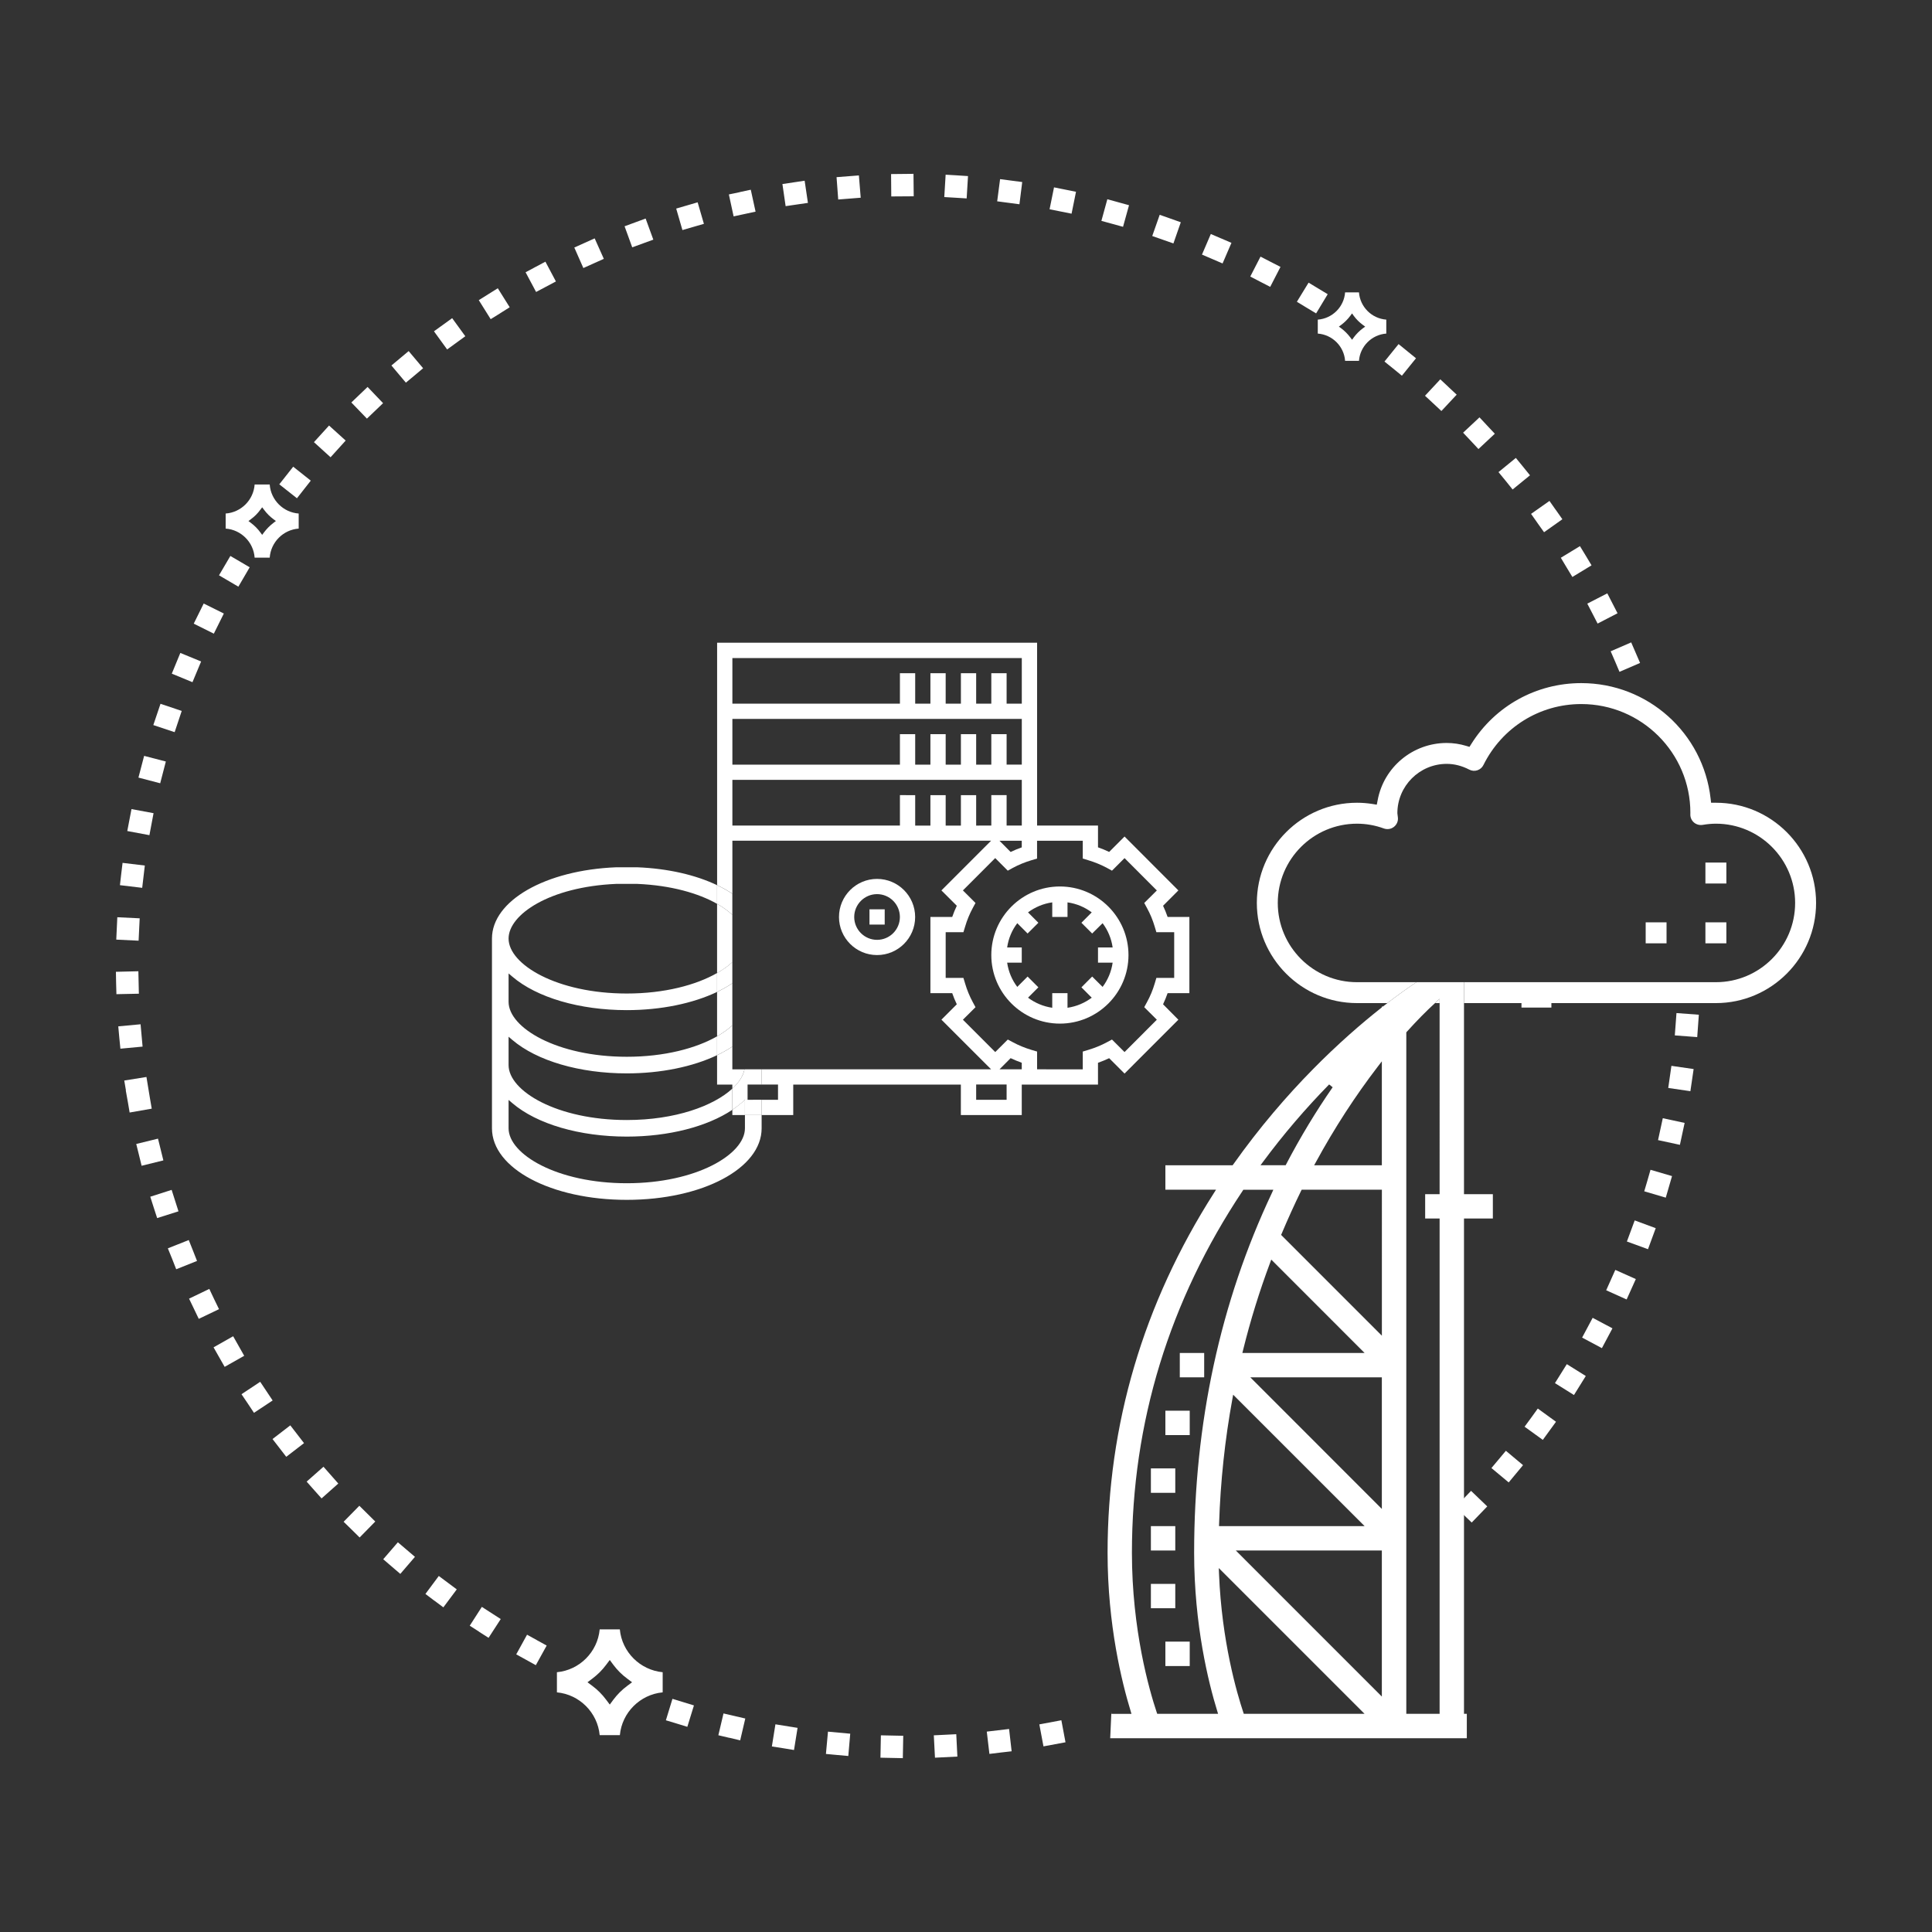 <?xml version="1.0" encoding="iso-8859-1"?>
<!-- Generator: Adobe Illustrator 15.1.0, SVG Export Plug-In . SVG Version: 6.00 Build 0)  -->
<!DOCTYPE svg PUBLIC "-//W3C//DTD SVG 1.1//EN" "http://www.w3.org/Graphics/SVG/1.1/DTD/svg11.dtd">
<svg version="1.1" id="Layer_1" xmlns="http://www.w3.org/2000/svg" xmlns:xlink="http://www.w3.org/1999/xlink" x="0px" y="0px"
	 width="50px" height="50px" viewBox="0 0 50 50" style="enable-background:new 0 0 50 50;" xml:space="preserve">
<rect x="0" y="0" width="50" height="50" fill="#333333" stroke="none"/>
<path style="fill:#FFFFFF;" d="M23.075,45.495L23.075,45.495l-0.289-0.006l0.011-0.579l0.289,0.006l0.29,0.006l-0.011,0.579
	L23.075,45.495z M24.167,44.91l0.581-0.029l0.029,0.579l-0.58,0.029L24.167,44.91z M21.665,45.419L21.665,45.419l-0.29-0.027
	l0.053-0.577l0.576,0.053l-0.05,0.577L21.665,45.419z M25.538,44.814l0.577-0.068l0.066,0.577l-0.288,0.033l-0.287,0.035
	L25.538,44.814z M20.263,45.243l-0.287-0.045l0.092-0.573l0.573,0.092l-0.092,0.573L20.263,45.243z M26.898,44.627l0.57-0.107
	l0.107,0.57l-0.57,0.106L26.898,44.627z M18.875,44.973v0.002l-0.284-0.067l0.133-0.564l0.564,0.131l-0.132,0.565L18.875,44.973z
	 M17.512,44.605l-0.279-0.084l0.17-0.555l0.556,0.17l-0.171,0.554L17.512,44.605z M13.613,42.954L13.613,42.954l-0.253-0.139
	l0.28-0.509l0.254,0.14h-0.002l0.256,0.141l-0.281,0.508L13.613,42.954z M12.4,42.231v-0.002l-0.243-0.156l0.313-0.487l0.489,0.315
	l-0.315,0.486L12.4,42.231z M11.241,41.424v0.002l-0.231-0.175l0.346-0.465l0.465,0.347l-0.347,0.465L11.241,41.424z M10.139,40.543
	l-0.221-0.19l0.379-0.439l0.442,0.377l-0.379,0.441L10.139,40.543z M9.1,39.585l-0.207-0.202L9.3,38.969l0.412,0.408L9.307,39.79
	L9.1,39.585z M37.669,39.002l0.402-0.419l0.419,0.403l-0.402,0.417L37.669,39.002z M8.128,38.561l-0.192-0.217l0.436-0.385
	l0.383,0.435l-0.433,0.385L8.128,38.561z M38.598,37.993l0.188-0.224l0.186-0.223l0.444,0.372l-0.185,0.223l-0.186,0.224
	L38.598,37.993z M7.23,37.471L7.23,37.471l-0.177-0.229l0.46-0.354l0.355,0.46l-0.46,0.354L7.23,37.471z M39.456,36.923l0.172-0.234
	l0.17-0.236l0.471,0.342l-0.341,0.469L39.456,36.923z M6.413,36.323L6.413,36.323L6.25,36.082l0.484-0.321l0.322,0.483l-0.483,0.32
	L6.413,36.323z M40.242,35.795l0.307-0.491l0.491,0.307l-0.306,0.492L40.242,35.795z M5.67,35.121L5.67,35.121l-0.143-0.252
	l0.507-0.287l0.286,0.506l-0.506,0.286L5.67,35.121z M40.945,34.617l0.273-0.512l0.512,0.272l-0.273,0.513L40.945,34.617z
	 M5.019,33.871L5.019,33.871l-0.126-0.262l0.524-0.252l0.124,0.263l0.127,0.261l-0.524,0.251L5.019,33.871z M41.568,33.392
	l0.236-0.527l0.531,0.237l-0.238,0.528L41.568,33.392z M4.454,32.577l-0.11-0.27l0.541-0.215l0.108,0.271l0.106,0.27L4.56,32.848
	L4.454,32.577z M42.104,32.13l0.202-0.546l0.544,0.201l-0.2,0.544L42.104,32.13z M3.977,31.247L3.977,31.247l-0.088-0.276
	l0.553-0.177l0.177,0.555l-0.552,0.175L3.977,31.247z M42.553,30.831l0.082-0.278l0.08-0.279l0.557,0.163l-0.162,0.558
	L42.553,30.831z M3.596,29.888L3.596,29.888l-0.07-0.282l0.563-0.138l0.139,0.563L3.665,30.17L3.596,29.888z M42.91,29.506
	l0.123-0.567l0.565,0.122l-0.122,0.567L42.91,29.506z M3.312,28.538L3.312,28.538L3.255,28.22h0.004l-0.043-0.256l0.574-0.092
	l0.088,0.535l0.049,0.285l-0.572,0.1L3.312,28.538z M43.174,28.156l0.082-0.572l0.575,0.083l-0.084,0.573L43.174,28.156z
	 M3.087,26.851l-0.026-0.289l0.577-0.054l0.052,0.578L3.116,27.14L3.087,26.851z M43.344,26.796l0.043-0.578l0.579,0.043
	l-0.042,0.579L43.344,26.796z M3.005,25.439L3.005,25.439L3,25.15l0.581-0.014l0.013,0.581l-0.581,0.012L3.005,25.439z
	 M3.009,24.317l0.027-0.579l0.579,0.028l-0.028,0.579L3.009,24.317z M3.104,22.908l0.033-0.287l0.035-0.29L3.748,22.4L3.68,22.977
	L3.104,22.908z M3.294,21.507l0.109-0.568l0.571,0.106l-0.107,0.569L3.294,21.507z M3.583,20.124l0.147-0.562l0.562,0.146
	l-0.146,0.563L3.583,20.124z M3.968,18.765l0.186-0.551l0.549,0.185L4.52,18.948L3.968,18.765z M4.446,17.434l0.221-0.536
	l0.538,0.221l-0.224,0.536L4.446,17.434z M41.799,17.12l-0.115-0.265l0.531-0.23l0.23,0.532l-0.533,0.23L41.799,17.12z M5.014,16.14
	l0.258-0.521l0.521,0.259l-0.259,0.521L5.014,16.14z M41.213,15.88L41.213,15.88l-0.134-0.258l0.518-0.266l0.132,0.257l0.133,0.258
	l-0.516,0.267L41.213,15.88z M5.668,14.889l0.294-0.501l0.5,0.293l-0.146,0.251l-0.147,0.251L5.668,14.889z M40.543,14.684
	L40.543,14.684l-0.149-0.249l0.495-0.301l0.151,0.248l0.149,0.249l-0.496,0.301L40.543,14.684z M39.79,13.536v-0.001l-0.166-0.236
	l0.476-0.335l0.167,0.238V13.2l0.167,0.238l-0.474,0.336L39.79,13.536z M7.228,12.534l0.36-0.456l0.455,0.361l-0.358,0.456
	L7.228,12.534z M38.965,12.442L38.965,12.442l-0.184-0.224l0.449-0.367l0.184,0.225l0.182,0.225l-0.45,0.367L38.965,12.442z
	 M8.125,11.443l0.391-0.43l0.43,0.389l-0.391,0.432L8.125,11.443z M38.063,11.408l-0.198-0.21l0.424-0.397l0.198,0.212l0.199,0.212
	l-0.424,0.396L38.063,11.408z M9.093,10.416l0.42-0.402l0.401,0.42l-0.418,0.4L9.093,10.416z M37.092,10.44L37.092,10.44
	l-0.213-0.198l0.396-0.425l0.212,0.198v0.001l0.212,0.198l-0.396,0.423L37.092,10.44z M10.13,9.459l0.446-0.373L10.95,9.53
	l-0.222,0.187l-0.224,0.186L10.13,9.459z M36.056,9.539L35.83,9.357l0.365-0.452l0.451,0.367l-0.365,0.451L36.056,9.539z
	 M11.231,8.574l0.471-0.34l0.34,0.468l-0.47,0.342L11.231,8.574z M12.391,7.768l0.246-0.154l0.246-0.154l0.308,0.492l-0.247,0.155
	h0.002L12.699,8.26L12.391,7.768z M33.812,7.961L33.812,7.961L33.563,7.81l0.303-0.495l0.495,0.299l-0.3,0.497L33.812,7.961z
	 M13.602,7.046l0.513-0.274l0.272,0.512l-0.513,0.272L13.602,7.046z M32.613,7.29L32.613,7.29l-0.256-0.133l0.265-0.516l0.259,0.134
	l0.258,0.132l-0.266,0.517L32.613,7.29z M14.863,6.406l0.527-0.237l0.237,0.53l-0.53,0.238L14.863,6.406z M31.373,6.703
	L31.373,6.703l-0.266-0.114l0.229-0.533l0.267,0.115V6.17l0.267,0.115L31.64,6.818L31.373,6.703z M16.164,5.856l0.545-0.2
	l0.199,0.546l-0.546,0.199L16.164,5.856z M30.094,6.204L30.094,6.204L29.82,6.108l0.193-0.549l0.272,0.096l0.274,0.097L30.368,6.3
	L30.094,6.204z M17.5,5.398l0.555-0.162l0.162,0.557l-0.556,0.161L17.5,5.398z M28.785,5.793L28.785,5.793l-0.281-0.077l0.154-0.56
	l0.561,0.155L29.064,5.87L28.785,5.793z M18.863,5.032l0.283-0.059V4.971L19.43,4.91l0.124,0.567L18.986,5.6L18.863,5.032z
	 M27.448,5.473l-0.285-0.057l0.115-0.567l0.569,0.114L27.732,5.53L27.448,5.473z M20.249,4.763l0.575-0.086l0.085,0.574L20.62,5.293
	l-0.288,0.042L20.249,4.763z M26.094,5.248L25.807,5.21l0.075-0.574l0.573,0.075l-0.072,0.575L26.094,5.248z M21.65,4.585
	l0.578-0.045l0.047,0.577l-0.582,0.046L21.65,4.585z M24.727,5.117L24.438,5.1l0.035-0.579l0.288,0.017l0.291,0.019l-0.035,0.578
	L24.727,5.117z M23.061,4.505l0.58-0.006l0.006,0.581l-0.581,0.004L23.061,4.505z"/>
<g>
	<defs>
		<rect id="SVGID_1_" width="50" height="50"/>
	</defs>
	<clipPath id="SVGID_2_">
		<use xlink:href="#SVGID_1_"  style="overflow:visible;"/>
	</clipPath>
	<path style="clip-path:url(#SVGID_2_);fill:#FFFFFF;" d="M7.73,13.68v-0.39c-0.4-0.029-0.721-0.35-0.75-0.751H6.59
		c-0.029,0.401-0.35,0.722-0.75,0.751v0.39c0.4,0.029,0.721,0.351,0.75,0.752h0.39C7.009,14.031,7.33,13.709,7.73,13.68
		 M7.078,13.531c-0.093,0.071-0.176,0.154-0.246,0.248l-0.047,0.063l-0.047-0.063c-0.068-0.094-0.152-0.177-0.246-0.248L6.43,13.484
		l0.062-0.046c0.094-0.069,0.178-0.152,0.246-0.247l0.047-0.062l0.047,0.062c0.07,0.095,0.153,0.178,0.246,0.247l0.062,0.046
		L7.078,13.531z"/>
	<path style="clip-path:url(#SVGID_2_);fill:#FFFFFF;" d="M17.15,43.798v-0.521c-0.585-0.056-1.054-0.522-1.109-1.109H15.52
		c-0.055,0.587-0.522,1.054-1.107,1.109v0.521c0.585,0.055,1.052,0.523,1.107,1.108h0.522C16.096,44.321,16.565,43.853,17.15,43.798
		 M16.233,43.63c-0.137,0.101-0.257,0.222-0.36,0.359l-0.092,0.125l-0.094-0.125c-0.103-0.138-0.223-0.259-0.358-0.359l-0.125-0.093
		l0.125-0.094c0.135-0.101,0.257-0.222,0.358-0.358l0.094-0.125l0.092,0.125c0.103,0.137,0.223,0.258,0.36,0.358l0.125,0.094
		L16.233,43.63z"/>
	<path style="clip-path:url(#SVGID_2_);fill:#FFFFFF;" d="M35.877,8.633V8.272c-0.377-0.028-0.679-0.33-0.707-0.706h-0.359
		c-0.027,0.376-0.33,0.678-0.707,0.706v0.361c0.377,0.028,0.68,0.33,0.707,0.706h0.359C35.198,8.963,35.5,8.661,35.877,8.633
		 M35.268,8.499c-0.088,0.065-0.166,0.144-0.231,0.231l-0.045,0.063L34.944,8.73c-0.066-0.087-0.144-0.166-0.231-0.231l-0.063-0.046
		l0.063-0.047c0.088-0.066,0.165-0.143,0.231-0.231l0.047-0.064l0.045,0.064c0.065,0.089,0.144,0.166,0.231,0.231l0.064,0.047
		L35.268,8.499z"/>
	<path style="clip-path:url(#SVGID_2_);fill:#FFFFFF;" d="M19.279,29.2c0,0.673-1.256,1.422-3.058,1.422
		c-1.803,0-3.059-0.749-3.059-1.422v-0.734l0.096,0.082c0.634,0.543,1.742,0.867,2.963,0.867c1.085,0,2.078-0.257,2.732-0.693
		v-0.549c-0.486,0.448-1.475,0.813-2.732,0.813c-1.803,0-3.059-0.749-3.059-1.422v-0.734l0.096,0.082
		c0.634,0.542,1.742,0.867,2.963,0.867c0.884,0,1.708-0.172,2.337-0.471v-0.488c-0.543,0.31-1.359,0.529-2.337,0.529
		c-1.803,0-3.059-0.749-3.059-1.422v-0.735l0.096,0.082c0.634,0.543,1.742,0.868,2.963,0.868c0.884,0,1.708-0.172,2.337-0.471
		v-0.489c-0.543,0.31-1.359,0.53-2.337,0.53c-1.803,0-3.059-0.749-3.059-1.422c0-0.623,1.064-1.341,2.784-1.415h0.549
		c0.876,0.038,1.582,0.243,2.063,0.516v-0.483c-0.551-0.263-1.265-0.431-2.066-0.463h-0.544c-1.832,0.073-3.216,0.865-3.216,1.845
		v4.91c0,1.039,1.532,1.852,3.489,1.852c1.956,0,3.49-0.813,3.49-1.852v-0.343h-0.432V29.2z"/>
	<path style="clip-path:url(#SVGID_2_);fill:#FFFFFF;" d="M22.698,24.717c0.544,0,0.986-0.441,0.986-0.985
		c0-0.543-0.442-0.986-0.986-0.986s-0.985,0.443-0.985,0.986C21.713,24.275,22.154,24.717,22.698,24.717 M22.698,23.14
		c0.327,0,0.591,0.266,0.591,0.592c0,0.326-0.264,0.591-0.591,0.591c-0.325,0-0.591-0.265-0.591-0.591
		C22.107,23.406,22.373,23.14,22.698,23.14"/>
	<rect x="22.502" y="23.533" style="clip-path:url(#SVGID_2_);fill:#FFFFFF;" width="0.394" height="0.395"/>
	<path style="clip-path:url(#SVGID_2_);fill:#FFFFFF;" d="M30.781,25.702v-1.971h-0.563c-0.034-0.1-0.075-0.196-0.118-0.29
		l0.396-0.397l-1.393-1.395l-0.398,0.399c-0.094-0.045-0.19-0.085-0.289-0.119v-0.564H26.84v-4.731h-8.281v6.274
		c0.143,0.067,0.274,0.141,0.395,0.221v-1.371h6.695l-1.285,1.286l0.398,0.397c-0.045,0.094-0.084,0.19-0.119,0.29h-0.564v1.971
		h0.564c0.035,0.1,0.074,0.196,0.119,0.289l-0.398,0.398l1.285,1.284H19.71v0.395h0.425v0.395H19.71v0.395h0.819v-0.789h4.338v0.789
		h1.576v-0.789h1.973v-0.564c0.099-0.035,0.195-0.075,0.289-0.119l0.398,0.398l1.393-1.394L30.1,25.991
		c0.043-0.094,0.084-0.189,0.118-0.289H30.781z M18.954,17.03h7.49v1.181h-0.393v-0.788h-0.396v0.788h-0.392v-0.788h-0.395v0.788
		h-0.394v-0.788h-0.395v0.788h-0.394v-0.788H23.29v0.788h-4.336V17.03z M18.954,18.605h7.49v1.183h-0.393V19h-0.396v0.789h-0.392V19
		h-0.395v0.789h-0.394V19h-0.395v0.789h-0.394V19H23.29v0.789h-4.336V18.605z M25.263,21.366v-0.788h-0.395v0.788h-0.394v-0.788
		h-0.395v0.788h-0.394v-0.788H23.29v0.788h-4.336v-1.183h7.49v1.183h-0.393v-0.788h-0.396v0.788H25.263z M26.443,21.759v0.171
		c-0.098,0.034-0.194,0.074-0.288,0.119l-0.288-0.29H26.443z M26.051,28.463h-0.788v-0.396h0.788V28.463z M26.443,27.674h-0.576
		l0.288-0.289c0.094,0.044,0.19,0.084,0.288,0.119V27.674z M29.939,26.39l-0.836,0.837l-0.325-0.324l-0.129,0.069
		c-0.151,0.082-0.314,0.148-0.487,0.2l-0.14,0.042v0.46H26.84v-0.46l-0.143-0.042c-0.172-0.052-0.335-0.118-0.486-0.2l-0.129-0.069
		l-0.325,0.324L24.92,26.39l0.326-0.324l-0.07-0.13c-0.082-0.151-0.15-0.315-0.2-0.486l-0.043-0.142h-0.459v-1.182h0.459
		l0.043-0.141c0.05-0.172,0.118-0.336,0.2-0.487l0.07-0.129l-0.326-0.325l0.836-0.837l0.325,0.326l0.129-0.071
		c0.151-0.082,0.314-0.148,0.486-0.2l0.143-0.042v-0.461h1.183v0.461l0.14,0.042c0.173,0.052,0.336,0.119,0.487,0.2l0.129,0.071
		l0.325-0.325l0.836,0.837l-0.326,0.324l0.07,0.129c0.084,0.151,0.151,0.315,0.202,0.487l0.042,0.141h0.461v1.182h-0.461
		l-0.042,0.142c-0.051,0.171-0.118,0.336-0.202,0.486l-0.07,0.13L29.939,26.39z"/>
	<path style="clip-path:url(#SVGID_2_);fill:#FFFFFF;" d="M18.953,27.086c-0.121,0.08-0.252,0.154-0.395,0.222v0.761h0.395v0.104
		c0.174-0.16,0.281-0.331,0.314-0.499h-0.314V27.086z"/>
	<path style="clip-path:url(#SVGID_2_);fill:#FFFFFF;" d="M19.279,28.857v-0.393l-0.095,0.083c-0.071,0.061-0.149,0.118-0.231,0.174
		v0.136H19.279z"/>
	<path style="clip-path:url(#SVGID_2_);fill:#FFFFFF;" d="M18.953,23.676c-0.107-0.1-0.238-0.195-0.395-0.284v1.79
		c0.155-0.087,0.288-0.182,0.395-0.282V23.676z"/>
	<path style="clip-path:url(#SVGID_2_);fill:#FFFFFF;" d="M18.953,25.448c-0.121,0.08-0.252,0.154-0.395,0.223v1.148
		c0.155-0.088,0.288-0.185,0.395-0.283V25.448z"/>
	<path style="clip-path:url(#SVGID_2_);fill:#FFFFFF;" d="M18.953,23.676V23.13c-0.121-0.08-0.252-0.154-0.395-0.222v0.484
		C18.715,23.481,18.846,23.576,18.953,23.676"/>
	<path style="clip-path:url(#SVGID_2_);fill:#FFFFFF;" d="M19.347,28.463v-0.395h0.364v-0.395h-0.443
		c-0.033,0.168-0.141,0.339-0.315,0.499v0.549c0.082-0.056,0.161-0.112,0.232-0.174l0.095-0.083v0.393h0.431v-0.395H19.347z"/>
	<path style="clip-path:url(#SVGID_2_);fill:#FFFFFF;" d="M18.953,24.899c-0.107,0.101-0.24,0.195-0.395,0.282v0.488
		c0.143-0.067,0.274-0.142,0.395-0.222V24.899z"/>
	<path style="clip-path:url(#SVGID_2_);fill:#FFFFFF;" d="M18.953,26.536c-0.107,0.1-0.24,0.195-0.395,0.283v0.487
		c0.143-0.066,0.274-0.141,0.395-0.221V26.536z"/>
	<path style="clip-path:url(#SVGID_2_);fill:#FFFFFF;" d="M27.43,22.942c-0.978,0-1.775,0.796-1.775,1.775
		c0,0.978,0.798,1.774,1.775,1.774c0.979,0,1.775-0.796,1.775-1.774C29.205,23.738,28.409,22.942,27.43,22.942 M28.795,24.914
		c-0.033,0.232-0.125,0.447-0.26,0.627l-0.27-0.268l-0.278,0.279l0.267,0.268c-0.18,0.135-0.394,0.227-0.627,0.261v-0.379h-0.395
		v0.379c-0.232-0.034-0.446-0.126-0.627-0.261l0.268-0.268l-0.279-0.279l-0.267,0.268c-0.137-0.18-0.228-0.395-0.262-0.627h0.378
		V24.52h-0.378c0.034-0.234,0.125-0.448,0.262-0.628l0.267,0.267l0.279-0.278l-0.268-0.269c0.181-0.135,0.395-0.226,0.627-0.259
		v0.378h0.395v-0.378c0.233,0.033,0.447,0.124,0.627,0.259l-0.267,0.269l0.278,0.278l0.27-0.267c0.135,0.18,0.227,0.394,0.26,0.628
		h-0.379v0.394H28.795z"/>
	<path style="clip-path:url(#SVGID_2_);fill:#FFFFFF;" d="M37.257,30.905h-0.374v0.63h0.374v12.818h-0.862V26.717l0.015-0.017
		c0.252-0.28,0.503-0.535,0.728-0.74h-1.232c-0.032,0.025-0.065,0.05-0.099,0.076l-0.015,0.012h-0.029v0.021l-0.021,0.018
		c-0.99,0.781-2.459,2.118-3.824,4.046l-0.018,0.024H30.16v0.632h1.311l-0.057,0.09c-1.825,2.856-2.75,5.989-2.75,9.307
		c0,1.877,0.375,3.369,0.596,4.093l0.022,0.075h-0.519v-0.059l-0.031,0.69h9.229v-0.632h-0.073V31.535h0.747v-0.63h-0.747V25.96
		h-0.631V30.905z M32.69,30.065c0.522-0.705,1.097-1.377,1.708-2l0.091,0.073c-0.435,0.627-0.838,1.295-1.2,1.987l-0.016,0.031
		h-0.651L32.69,30.065z M29.949,44.354l-0.014-0.04c-0.193-0.577-0.641-2.136-0.641-4.128c0-3.365,0.965-6.519,2.867-9.37
		l0.016-0.026h0.777l-0.037,0.083c-1.336,2.826-2.013,5.96-2.013,9.313c0,1.877,0.374,3.369,0.597,4.093l0.023,0.075H29.949z
		 M35.316,35.015h-3.164l0.018-0.072c0.19-0.771,0.426-1.53,0.699-2.26l0.031-0.085L35.316,35.015z M35.316,39.496h-3.768
		l0.002-0.06c0.035-1.096,0.152-2.184,0.344-3.232l0.02-0.109L35.316,39.496z M32.189,44.354l-0.013-0.04
		c-0.165-0.495-0.558-1.836-0.628-3.585l-0.006-0.148l3.773,3.773H32.189z M35.762,43.907l-3.779-3.78h3.779V43.907z M35.762,39.051
		l-3.404-3.406h3.404V39.051z M35.762,34.567l-2.607-2.608l0.016-0.036c0.158-0.375,0.326-0.745,0.5-1.102l0.017-0.032h2.075V34.567
		z M35.762,30.157H34.01l0.047-0.085c0.479-0.88,1.018-1.71,1.601-2.47l0.104-0.135V30.157z"/>
	<rect x="29.785" y="39.496" style="clip-path:url(#SVGID_2_);fill:#FFFFFF;" width="0.631" height="0.631"/>
	<rect x="29.785" y="38.002" style="clip-path:url(#SVGID_2_);fill:#FFFFFF;" width="0.631" height="0.632"/>
	<rect x="29.785" y="40.991" style="clip-path:url(#SVGID_2_);fill:#FFFFFF;" width="0.631" height="0.63"/>
	<rect x="30.16" y="42.485" style="clip-path:url(#SVGID_2_);fill:#FFFFFF;" width="0.63" height="0.632"/>
	<rect x="30.16" y="36.509" style="clip-path:url(#SVGID_2_);fill:#FFFFFF;" width="0.63" height="0.631"/>
	<rect x="30.533" y="35.015" style="clip-path:url(#SVGID_2_);fill:#FFFFFF;" width="0.631" height="0.63"/>
	<path style="clip-path:url(#SVGID_2_);fill:#FFFFFF;" d="M37.257,25.85l-0.097,0.088c-0.008,0.008-0.016,0.016-0.023,0.022h0.12
		V25.85z"/>
	<path style="clip-path:url(#SVGID_2_);fill:#FFFFFF;" d="M44.408,20.775h-0.125l-0.012-0.104c-0.191-1.705-1.629-2.992-3.348-2.992
		c-1.164,0-2.227,0.589-2.846,1.575l-0.047,0.075l-0.086-0.026c-0.164-0.05-0.334-0.075-0.504-0.075
		c-0.875,0-1.629,0.624-1.787,1.485l-0.022,0.112l-0.11-0.018c-0.135-0.021-0.27-0.032-0.402-0.032c-1.43,0-2.592,1.163-2.592,2.593
		c0,1.428,1.162,2.592,2.592,2.592h0.785c0.262-0.2,0.517-0.385,0.754-0.541h-1.539c-1.131,0-2.05-0.919-2.05-2.051
		c0-1.131,0.919-2.051,2.05-2.051c0.234,0,0.469,0.041,0.696,0.124c0.089,0.031,0.184,0.017,0.259-0.041
		c0.073-0.057,0.113-0.146,0.104-0.237l-0.014-0.117c0-0.704,0.574-1.277,1.277-1.277c0.197,0,0.393,0.05,0.584,0.149
		c0.066,0.034,0.141,0.04,0.209,0.017c0.068-0.022,0.127-0.072,0.158-0.138c0.482-0.97,1.452-1.576,2.531-1.576
		c1.559,0,2.824,1.263,2.824,2.815c0,0.016-0.001,0.038-0.001,0.047c0,0.079,0.035,0.154,0.097,0.206
		c0.061,0.05,0.143,0.072,0.221,0.059c0.125-0.021,0.236-0.031,0.344-0.031c1.131,0,2.05,0.92,2.05,2.051
		c0,1.131-0.919,2.051-2.05,2.051h-6.521v0.541h1.489v0.116h0.774V25.96h4.258c1.428,0,2.592-1.164,2.592-2.592
		C47,21.938,45.836,20.775,44.408,20.775"/>
	<path style="clip-path:url(#SVGID_2_);fill:#FFFFFF;" d="M36.658,25.419c-0.237,0.156-0.492,0.341-0.754,0.541h1.232
		c0.008-0.007,0.017-0.015,0.023-0.022l0.097-0.088v0.11h0.63v-0.541H36.658z"/>
	<rect x="44.136" y="22.323" style="clip-path:url(#SVGID_2_);fill:#FFFFFF;" width="0.542" height="0.542"/>
	<rect x="44.136" y="23.87" style="clip-path:url(#SVGID_2_);fill:#FFFFFF;" width="0.542" height="0.543"/>
	<rect x="42.59" y="23.87" style="clip-path:url(#SVGID_2_);fill:#FFFFFF;" width="0.54" height="0.543"/>
</g>
</svg>
